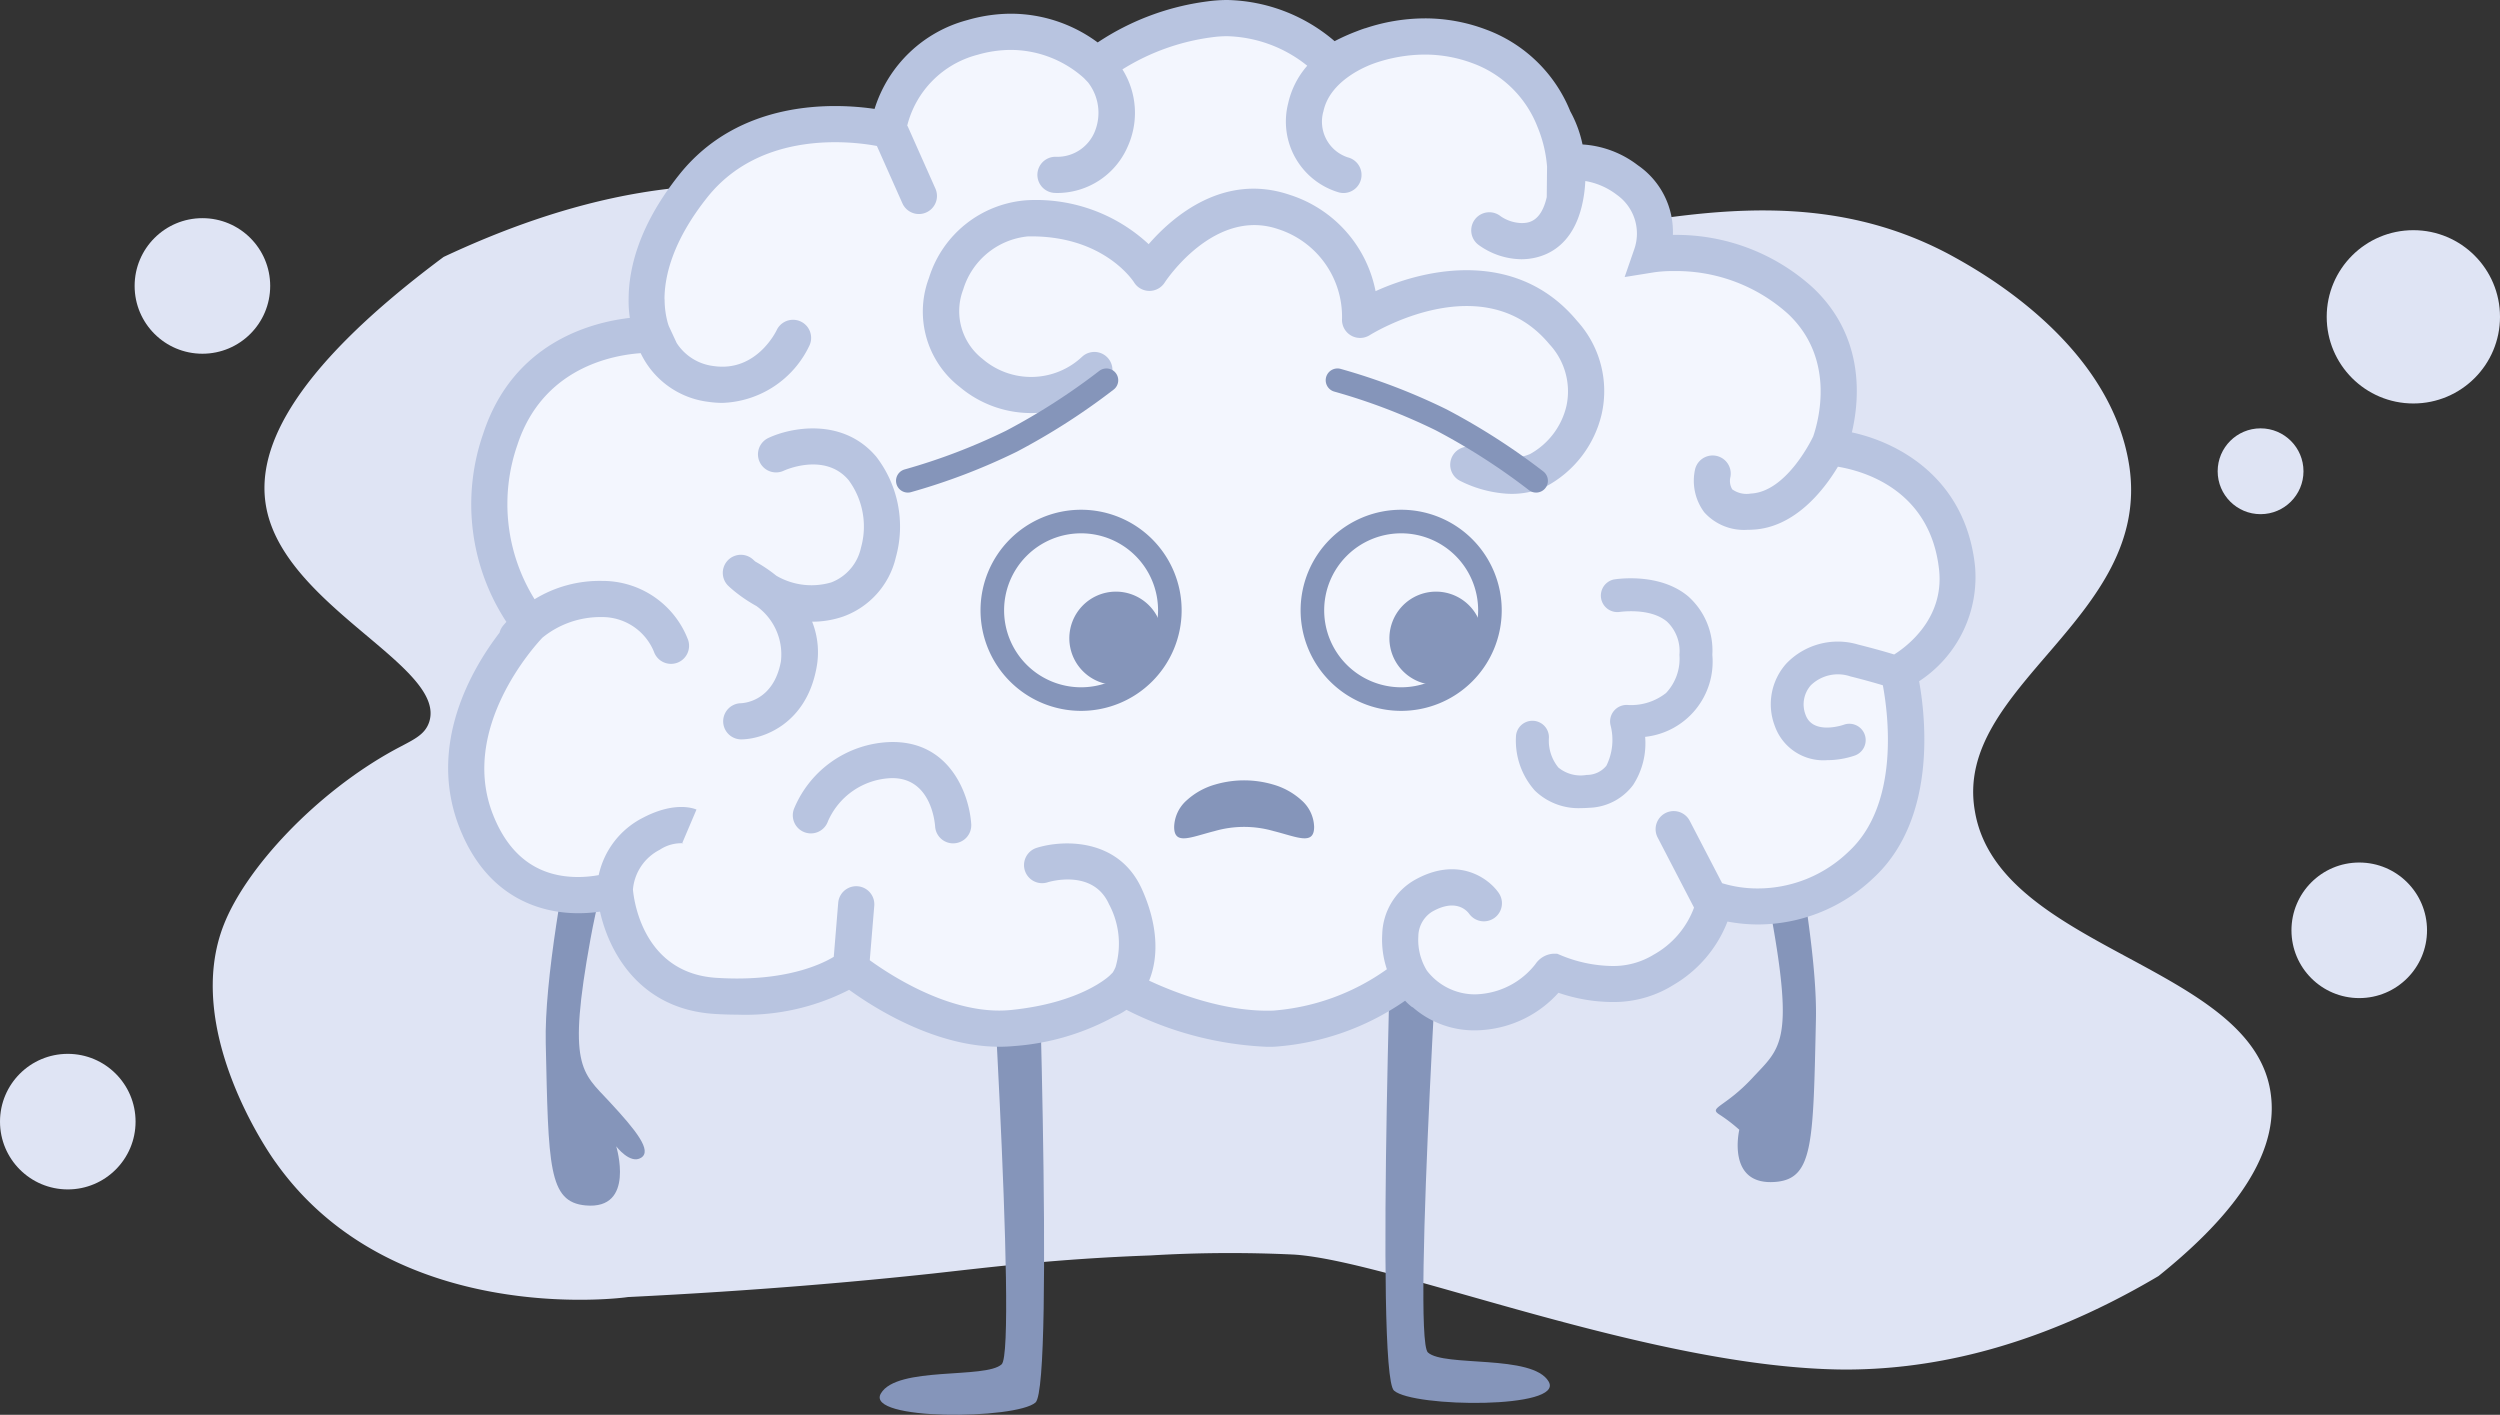 <svg xmlns="http://www.w3.org/2000/svg" width="212.07" height="120.014" viewBox="0 0 212.07 120.014">
  <rect x="0" y="0" width="212.07" height="120.014" fill="#333333" stroke="none"/>
  <g id="Group_15347" data-name="Group 15347" transform="translate(-81 -195.999)">
    <g id="Groupe_11172" data-name="Groupe 11172" transform="translate(81 211.715)">
      <g id="fusee">
        <g id="OBJECTS">
          <g id="Groupe_10733" data-name="Groupe 10733">
            <path id="Tracé_20852" data-name="Tracé 20852" d="M183.1,92.54c-11.06,6.55-20.16,7.93-26.56,7.93-16.37-.07-38.35-9.17-46.72-9.75a113.392,113.392,0,0,0-12.23.07c-8,.29-13.61,1-18.41,1.53-6,.65-14.85,1.46-25.91,2-.87.14-20,2.47-29.84-11.36C22.71,82,15.5,71.5,19,62.7c1.9-4.8,7.79-11.13,14.41-14.77,1.6-.87,2.62-1.24,3-2.4C37.92,40.8,24,35.71,22.56,27.19c-.73-4.29,1.38-10.91,15.07-21.1C47.09,1.65,60.48-2.57,73.8,1.94,85.15,5.8,86.17,12.42,96.57,14.46c13.18,2.48,16.74-7.13,39.3-10.84,9.47-1.6,19.5-3.06,29.48,2.25,2,1.1,13.68,7.28,15.28,18,1.89,12.88-15,18.63-13.1,29.26,2,11.79,23.8,13,25.11,24.08C193.36,82.93,188.27,88.39,183.1,92.54Z" transform="translate(0 -0.01)" fill="#dfe4f4"/>
            <circle id="Ellipse_392" data-name="Ellipse 392" cx="7.35" cy="7.35" r="7.35" transform="translate(197.37 3.81)" fill="#dfe4f4"/>
            <circle id="Ellipse_393" data-name="Ellipse 393" cx="3.64" cy="3.64" r="3.64" transform="translate(188.12 20.62)" fill="#dfe4f4"/>
            <circle id="Ellipse_394" data-name="Ellipse 394" cx="5.75" cy="5.75" r="5.75" transform="translate(0 73.68)" fill="#dfe4f4"/>
            <circle id="Ellipse_395" data-name="Ellipse 395" cx="5.75" cy="5.75" r="5.75" transform="translate(194.38 57.45)" fill="#dfe4f4"/>
            <circle id="Ellipse_396" data-name="Ellipse 396" cx="5.75" cy="5.75" r="5.75" transform="translate(11.42 2.79)" fill="#dfe4f4"/>
          </g>
        </g>
      </g>
    </g>
    <g id="Group_15346" data-name="Group 15346" transform="translate(-15 -161.287)">
      <g id="Group_12225" data-name="Group 12225" transform="translate(134.003 357.286)">
        <g id="Group_11094" data-name="Group 11094" transform="translate(0 0)">
          <g id="Group_11093" data-name="Group 11093" transform="translate(0 0)">
            <g id="Group_14136" data-name="Group 14136">
              <g id="Group_11090" data-name="Group 11090">
                <path id="Path_22543" data-name="Path 22543" d="M329.528,530.8s-6.624,25.91-6.391,36.352.21,13.492,3.379,13.78c4.261.389,2.6-5.013,2.6-5.013s1.179,1.561,2.114.967-.389-2.279-2.72-4.786-3.545-2.94-1.578-13.767,7.4-22.763,6.929-25.452S329.528,530.8,329.528,530.8Z" transform="translate(-314.846 -478.678)" fill="#8595ba"/>
                <g id="Group_10797" data-name="Group 10797" transform="translate(36.618 70.982)">
                  <path id="Path_87" data-name="Path 87" d="M219.264,544.795s2.734,42.48,1.368,43.74-8.879.133-10.246,2.473,11.476,2.208,13.117.767,0-46.979,0-46.979Z" transform="translate(-210.284 -543.786)" fill="#8595ba"/>
                  <path id="Path_88" data-name="Path 88" d="M279.934,543.274s-2.735,42.482-1.368,43.742,8.879.131,10.246,2.471-11.476,2.209-13.118.769,0-46.982,0-46.982Z" transform="translate(-232.063 -543.274)" fill="#8595ba"/>
                </g>
                <path id="Path_24887" data-name="Path 24887" d="M327.493,530.8s6.624,25.91,6.391,36.352-.21,13.492-3.379,13.78c-4.261.389-3.122-4.418-3.122-4.418a13.38,13.38,0,0,0-1.7-1.3c-.933-.6.5-.6,2.828-3.111s3.545-2.94,1.578-13.767-7.4-22.763-6.929-25.452S327.493,530.8,327.493,530.8Z" transform="translate(-217.845 -480.678)" fill="#8595ba"/>
              </g>
              <g id="Group_14134" data-name="Group 14134">
                <g id="Group_10793" data-name="Group 10793">
                  <g id="Group_10771" data-name="Group 10771">
                    <g id="Group_10768" data-name="Group 10768">
                      <g id="Group_10740" data-name="Group 10740">
                        <g id="Group_10740-2" data-name="Group 10740">
                          <g id="Group_10738" data-name="Group 10738">
                            <g id="Group_34" data-name="Group 34">
                              <g id="Group_27" data-name="Group 27">
                                <path id="Path_89" data-name="Path 89" d="M255.036,515.136c1.313.553,5.745,2.123,9.333-.172,4.261-2.729,4.261-5.966,4.261-5.966a12.415,12.415,0,0,0,12.442-2.9c5.966-5.453,3.238-16.329,3.238-16.329s5.593-2.905,4.944-8.9c-1.049-9.677-10.908-10.229-10.908-10.229s3.067-7.327-2.386-12.442a16.03,16.03,0,0,0-12.614-3.92,5.631,5.631,0,0,0-2.046-6.307c-3.408-2.384-6.127-.96-6.127-.96s.586-7.752-6.468-10.391c-6.719-2.512-12.46,1.467-12.46,1.467s-4.262-4.6-10.4-3.749a19.049,19.049,0,0,0-9.546,3.92,10.844,10.844,0,0,0-10.567-2.387,9.814,9.814,0,0,0-7.158,7.841s-10.943-3.05-16.908,4.448-3.068,13.769-3.068,13.769-9.852-1.343-12.919,8.03a16.561,16.561,0,0,0,2.556,15.681s-8.01,8.01-4.6,16.7,11.578,6.857,11.578,6.857a9.023,9.023,0,0,0,8.7,7.971c8.011.512,11.42-2.385,11.42-2.385s6.987,5.792,13.8,5.112,9.375-3.407,9.375-3.407,6.477,3.687,12.783,3.463,11.42-4.488,11.42-4.488a6.741,6.741,0,0,0,6.307,3.068C253.278,518.1,254.789,515.03,255.036,515.136Z" transform="translate(-161.246 -432.702)" fill="#f3f6fe"/>
                                <g id="Group_26" data-name="Group 26">
                                  <path id="Path_90" data-name="Path 90" d="M289.994,479.927c-.8-7.4-6.415-10.455-10.444-11.326.657-2.78,1.12-8.128-3.327-12.295a17.227,17.227,0,0,0-11.773-4.457h-.084a6.859,6.859,0,0,0-2.971-5.907,8.565,8.565,0,0,0-4.694-1.764,10.059,10.059,0,0,0-1.039-2.813,12.288,12.288,0,0,0-7.2-6.956,14.638,14.638,0,0,0-5.139-.928,16.1,16.1,0,0,0-5.041.836.261.261,0,0,0-.042.008c-.03.009-.169.054-.373.129-.073.026-.138.052-.209.078l-.019.009a17.156,17.156,0,0,0-1.967.874,14.447,14.447,0,0,0-9.085-3.492,12.506,12.506,0,0,0-1.729.121,21.807,21.807,0,0,0-9.285,3.48,12.4,12.4,0,0,0-7.354-2.438,13.308,13.308,0,0,0-3.688.537,11.263,11.263,0,0,0-7.884,7.538c-3.361-.492-11.446-.865-16.582,5.593-3.43,4.311-4.27,7.972-4.281,10.506,0,.013,0,.023,0,.035a9.212,9.212,0,0,0,.105,1.594c-3.343.385-9.924,2.132-12.44,9.82a18.191,18.191,0,0,0,1.967,15.97c-.174.188-.281.318-.3.344a1.548,1.548,0,0,0-.281.567c-2.329,3.037-6.16,9.5-3.4,16.54,2.477,6.316,7.38,7.26,10.082,7.26a12.7,12.7,0,0,0,1.84-.135c.785,3.517,3.424,8.275,9.693,8.676.66.042,1.319.064,1.955.064a19.289,19.289,0,0,0,9.486-2.108c2.048,1.489,7.256,4.829,12.746,4.829.434,0,.868-.022,1.288-.061a20.8,20.8,0,0,0,8.456-2.5,5.284,5.284,0,0,0,1.031-.571,29.017,29.017,0,0,0,11.958,3.139c.206,0,.411,0,.616-.011a22.051,22.051,0,0,0,11.064-3.9,5.1,5.1,0,0,0,.549.507c.039.031.085.042.125.069a7.911,7.911,0,0,0,5.205,1.939h0c.289,0,.588-.015.882-.045a9.594,9.594,0,0,0,6.247-3.143,14.345,14.345,0,0,0,4.524.783,9.555,9.555,0,0,0,5.239-1.453,10.723,10.723,0,0,0,4.577-5.372,14.014,14.014,0,0,0,2.615.247,14.21,14.21,0,0,0,9.72-3.9c5.452-4.985,4.476-13.662,3.921-16.733A10.549,10.549,0,0,0,289.994,479.927Zm-6.856,7.514c-.816-.249-1.821-.531-3.039-.836A6.041,6.041,0,0,0,274,488.2a5.167,5.167,0,0,0-.983,5.318,4.368,4.368,0,0,0,4.431,2.888,7.279,7.279,0,0,0,2.3-.375,1.388,1.388,0,1,0-.9-2.625c-.107.037-2.6.87-3.222-.839a2.444,2.444,0,0,1,.441-2.511,3.293,3.293,0,0,1,3.355-.756c1.1.275,2.009.53,2.755.754.439,2.345,1.482,10.1-2.928,14.134a11.085,11.085,0,0,1-7.649,3.1,10.256,10.256,0,0,1-3.056-.445l-2.762-5.318a1.534,1.534,0,0,0-2.722,1.414l3.1,5.975a7.55,7.55,0,0,1-3.409,3.983,6.543,6.543,0,0,1-3.585.969,11.76,11.76,0,0,1-4.32-.917l-.3-.125h-.313a1.983,1.983,0,0,0-1.531.889,6.647,6.647,0,0,1-4.62,2.529c-.19.019-.383.03-.568.03h0a5.139,5.139,0,0,1-4.009-2.007,4.965,4.965,0,0,1-.732-2.9,2.513,2.513,0,0,1,1.149-2.093c1.965-1.131,2.913-.17,3.16.16a1.534,1.534,0,0,0,2.517-1.754c-.886-1.294-3.532-3.181-7.209-1.066a5.472,5.472,0,0,0-2.678,4.531,7.921,7.921,0,0,0,.393,3,19.109,19.109,0,0,1-9.644,3.507c-4.106.145-8.362-1.534-10.522-2.539l0-.01c.882-2.159.666-4.913-.613-7.751-1.956-4.347-6.665-4.2-8.88-3.52a1.534,1.534,0,1,0,.9,2.932c.157-.048,3.834-1.143,5.18,1.848a7.079,7.079,0,0,1,.568,5.332,2.976,2.976,0,0,1-.243.477l-.233.235c-.021.022-2.376,2.343-8.42,2.946a9.807,9.807,0,0,1-.984.048c-4.611,0-9.245-3.018-10.975-4.271l.385-4.651a1.535,1.535,0,0,0-3.059-.251l-.38,4.613c-.912.554-3.525,1.84-8.2,1.84-.572,0-1.164-.021-1.76-.057-6.354-.406-7.025-6.883-7.075-7.5a4.189,4.189,0,0,1,2.265-3.358,3.308,3.308,0,0,1,2.035-.555.462.462,0,0,1-.109-.04l1.2-2.823c-.3-.125-1.911-.686-4.551.7a7.149,7.149,0,0,0-3.744,4.861,9.761,9.761,0,0,1-1.748.162c-3.413,0-5.844-1.786-7.225-5.309-2.863-7.3,3.572-14.337,4.206-15a7.8,7.8,0,0,1,5.008-1.741,4.736,4.736,0,0,1,4.442,2.934,1.533,1.533,0,0,0,1.449,1.035,1.558,1.558,0,0,0,.488-.078,1.537,1.537,0,0,0,.967-1.943,7.759,7.759,0,0,0-7.284-5.015,10.554,10.554,0,0,0-5.742,1.553,15.273,15.273,0,0,1-1.459-13.09c2.139-6.538,8.072-7.616,10.459-7.782a7.344,7.344,0,0,0,5.756,4.13,8.212,8.212,0,0,0,1.187.087,8.485,8.485,0,0,0,7.391-4.907,1.535,1.535,0,0,0-2.788-1.283c-.069.147-1.739,3.588-5.348,3.067a4.339,4.339,0,0,1-3.147-1.96l-.631-1.359c-.009-.019-.045-.1-.09-.229a7.493,7.493,0,0,1-.3-2.04c0-.05-.007-.1-.01-.145.017-1.919.692-4.886,3.629-8.578,4.556-5.726,12.263-4.757,14.388-4.359l2.163,4.862a1.536,1.536,0,0,0,1.4.911,1.513,1.513,0,0,0,.622-.133,1.534,1.534,0,0,0,.779-2.025l-2.334-5.248c-.016-.035-.038-.064-.056-.1a8.289,8.289,0,0,1,5.954-6,10.194,10.194,0,0,1,2.835-.416,9.333,9.333,0,0,1,6.2,2.39l.343.358a4.209,4.209,0,0,1,.588,4.153,3.438,3.438,0,0,1-3.23,2.168,1.534,1.534,0,0,0-.287,3.054,3.432,3.432,0,0,0,.346.014A6.521,6.521,0,0,0,218.1,444.4a6.94,6.94,0,0,0-.428-6.591,18.955,18.955,0,0,1,7.6-2.725,9.461,9.461,0,0,1,1.307-.09,11.291,11.291,0,0,1,6.771,2.505,7.223,7.223,0,0,0-1.619,3.194,6.259,6.259,0,0,0,4.322,7.557,1.606,1.606,0,0,0,.373.047,1.535,1.535,0,0,0,.371-3.023,3.184,3.184,0,0,1-2.069-3.929c.567-2.619,3.685-3.831,4.285-4.043a13.165,13.165,0,0,1,4.3-.749,11.536,11.536,0,0,1,4.066.735,9.341,9.341,0,0,1,5.436,5.233c.014.038.03.078.046.115a11.048,11.048,0,0,1,.832,3.424l-.027,2.585c-.5,2.189-1.642,2.2-2.16,2.2a3.3,3.3,0,0,1-1.742-.572,1.535,1.535,0,1,0-1.884,2.423,6.316,6.316,0,0,0,3.626,1.218c1.4,0,4.719-.561,5.359-5.759.037-.3.059-.591.073-.876a6.047,6.047,0,0,1,2.692,1.182A4.021,4.021,0,0,1,261.112,453l-.838,2.424,2.536-.407a11.2,11.2,0,0,1,1.641-.1,14.183,14.183,0,0,1,9.676,3.625c4.039,3.79,2.614,9.024,2.143,10.4-.163.344-2.3,4.707-5.293,4.848a2.089,2.089,0,0,1-1.575-.357,1.4,1.4,0,0,1-.163-1.013,1.534,1.534,0,0,0-2.982-.718,4.468,4.468,0,0,0,.775,3.683,4.531,4.531,0,0,0,3.69,1.479c.13,0,.262,0,.4-.01,3.622-.167,6.1-3.436,7.243-5.341,2.219.37,7.849,1.975,8.583,8.751C287.393,484.414,284.18,486.787,283.138,487.441Z" transform="translate(-160.462 -431.923)" fill="#b8c4e0"/>
                                  <path id="Path_91" data-name="Path 91" d="M277.471,480.426a8.845,8.845,0,0,0-2.081-7.888c-4.948-5.957-12.447-4.641-17.1-2.532a10.748,10.748,0,0,0-7.278-8.168c-5.626-1.915-9.958,1.87-11.97,4.184a14.023,14.023,0,0,0-10.321-3.728,9.388,9.388,0,0,0-8.314,6.589,8.086,8.086,0,0,0,2.62,9.259,9.39,9.39,0,0,0,12.46-.325,1.534,1.534,0,0,0-2.1-2.238,6.313,6.313,0,0,1-8.452.162,5.128,5.128,0,0,1-1.623-5.877,6.38,6.38,0,0,1,5.471-4.5c6.369-.131,8.918,3.737,9.017,3.893a1.535,1.535,0,0,0,2.6.021c.04-.064,4.176-6.391,9.626-4.533a7.806,7.806,0,0,1,5.418,7.607,1.535,1.535,0,0,0,2.342,1.393c.393-.245,9.709-5.906,15.245.757a5.867,5.867,0,0,1,1.452,5.235,6.309,6.309,0,0,1-3.072,4.078c-2.006.9-4.517-.427-4.535-.438a1.535,1.535,0,0,0-1.477,2.691,10.322,10.322,0,0,0,3.767,1.1,7.057,7.057,0,0,0,3.5-.548A9.374,9.374,0,0,0,277.471,480.426Z" transform="translate(-179.606 -445.309)" fill="#b8c4e0"/>
                                  <path id="Path_92" data-name="Path 92" d="M203.551,507.048a7.027,7.027,0,0,0-.364-3.939h.017a8.008,8.008,0,0,0,2.621-.439,7.032,7.032,0,0,0,4.463-5.028,9.713,9.713,0,0,0-1.662-8.527c-2.826-3.34-7.223-2.5-9.155-1.59a1.534,1.534,0,0,0,1.309,2.775c.035-.017,3.477-1.6,5.5.8a6.624,6.624,0,0,1,1.049,5.731,4.063,4.063,0,0,1-2.508,2.94,5.909,5.909,0,0,1-4.673-.563,12.655,12.655,0,0,0-1.782-1.2c-.1-.085-.151-.134-.154-.137a1.533,1.533,0,1,0-2.144,2.192c.033.031.206.2.486.427a.133.133,0,0,0,.011.01,12.8,12.8,0,0,0,1.9,1.284,5.042,5.042,0,0,1,2.071,4.7c-.627,3.361-3.114,3.533-3.409,3.542a1.534,1.534,0,0,0,.017,3.067C198.969,513.094,202.659,511.829,203.551,507.048Z" transform="translate(-172.297 -450.372)" fill="#b8c4e0"/>
                                  <path id="Path_93" data-name="Path 93" d="M212.784,526.824a9.155,9.155,0,0,0-8.093,5.614,1.534,1.534,0,1,0,2.862,1.1,6.1,6.1,0,0,1,5.33-3.653c3.37-.1,3.726,3.669,3.758,4.091a1.534,1.534,0,0,0,1.528,1.441c.033,0,.064,0,.1-.005a1.534,1.534,0,0,0,1.436-1.624C219.549,531.309,217.914,526.661,212.784,526.824Z" transform="translate(-175.32 -463.876)" fill="#b8c4e0"/>
                                  <path id="Path_94" data-name="Path 94" d="M311.658,507.418c-2.463-2.075-6.186-1.461-6.344-1.431a1.4,1.4,0,0,0,.475,2.753c.026,0,2.612-.409,4.068.818a3.449,3.449,0,0,1,1.051,2.816,4.234,4.234,0,0,1-1.136,3.238,4.792,4.792,0,0,1-3.224,1.017,1.4,1.4,0,0,0-1.481,1.727,4.926,4.926,0,0,1-.354,3.423,2.129,2.129,0,0,1-1.669.781,2.967,2.967,0,0,1-2.406-.63,3.6,3.6,0,0,1-.8-2.521,1.4,1.4,0,0,0-2.788-.22,6.364,6.364,0,0,0,1.6,4.705,5.318,5.318,0,0,0,3.933,1.482c.221,0,.448-.011.683-.029a4.828,4.828,0,0,0,3.714-1.933A6.494,6.494,0,0,0,308,519.331a6.415,6.415,0,0,0,5.7-6.959A6.141,6.141,0,0,0,311.658,507.418Z" transform="translate(-206.449 -456.825)" fill="#b8c4e0"/>
                                </g>
                              </g>
                            </g>
                          </g>
                        </g>
                      </g>
                    </g>
                    <g id="Group_10769" data-name="Group 10769" transform="translate(39.006 27.819)">
                      <path id="Path_22523" data-name="Path 22523" d="M0,0A55.349,55.349,0,0,1,9.291,2.371a51.737,51.737,0,0,1,8.437,4.135" transform="translate(16.848 4.437) rotate(133)" fill="none" stroke="#8595ba" stroke-linecap="round" stroke-linejoin="bevel" stroke-width="2"/>
                      <path id="Path_22935" data-name="Path 22935" d="M0,6.506A55.349,55.349,0,0,0,9.291,4.135,51.737,51.737,0,0,0,17.728,0" transform="translate(48.538 17.402) rotate(-133)" fill="none" stroke="#8595ba" stroke-linecap="round" stroke-linejoin="bevel" stroke-width="2"/>
                    </g>
                    <g id="Group_11091" data-name="Group 11091" transform="translate(46.176 44.241)">
                      <g id="Group_10734" data-name="Group 10734" transform="translate(27.152 0)">
                        <g id="Group_29" data-name="Group 29">
                          <path id="Path_97" data-name="Path 97" d="M305.4,509.57a7.53,7.53,0,1,1-7.53-7.53A7.528,7.528,0,0,1,305.4,509.57Z" transform="translate(-290.343 -502.04)" fill="none" stroke="#8595ba" stroke-width="2"/>
                          <path id="Path_98" data-name="Path 98" d="M297.447,507.42a2.957,2.957,0,1,1-2.959-2.954A2.962,2.962,0,0,1,297.447,507.42Z" transform="translate(-284.003 -497.52)" fill="#8595ba" stroke="#8595ba" stroke-width="2"/>
                        </g>
                      </g>
                      <g id="Group_10742" data-name="Group 10742" transform="translate(0 0)">
                        <g id="Group_29-2" data-name="Group 29">
                          <path id="Path_97-2" data-name="Path 97" d="M305.4,509.57a7.53,7.53,0,1,1-7.53-7.53A7.528,7.528,0,0,1,305.4,509.57Z" transform="translate(-290.343 -502.04)" fill="none" stroke="#8595ba" stroke-width="2"/>
                          <path id="Path_98-2" data-name="Path 98" d="M297.447,507.42a2.957,2.957,0,1,1-2.959-2.954A2.962,2.962,0,0,1,297.447,507.42Z" transform="translate(-284.003 -497.52)" fill="#8595ba" stroke="#8595ba" stroke-width="2"/>
                        </g>
                      </g>
                    </g>
                  </g>
                </g>
                <g id="Group_11092" data-name="Group 11092" transform="translate(61.597 66.197)">
                  <g id="Group_22" data-name="Group 22">
                    <path id="Path_51" data-name="Path 51" d="M368.2,476.666a3.118,3.118,0,0,0-1.064-2.253,6.023,6.023,0,0,0-2.441-1.348,8.718,8.718,0,0,0-4.865,0,6.038,6.038,0,0,0-2.441,1.348,3.125,3.125,0,0,0-1.063,2.253c0,1.59,1.412.863,3.446.351a9.007,9.007,0,0,1,4.979,0C366.785,477.528,368.2,478.256,368.2,476.666Z" transform="translate(-356.325 -472.719)" fill="#8595ba"/>
                  </g>
                  <path id="Path_52" data-name="Path 52" d="M386.965,488.964a8.719,8.719,0,0,0-4.865,0,2.457,2.457,0,0,0,4.865,0Z" transform="translate(-378.596 -488.319)" fill="#8595ba"/>
                </g>
              </g>
            </g>
          </g>
        </g>
      </g>
    </g>
  </g>
</svg>
